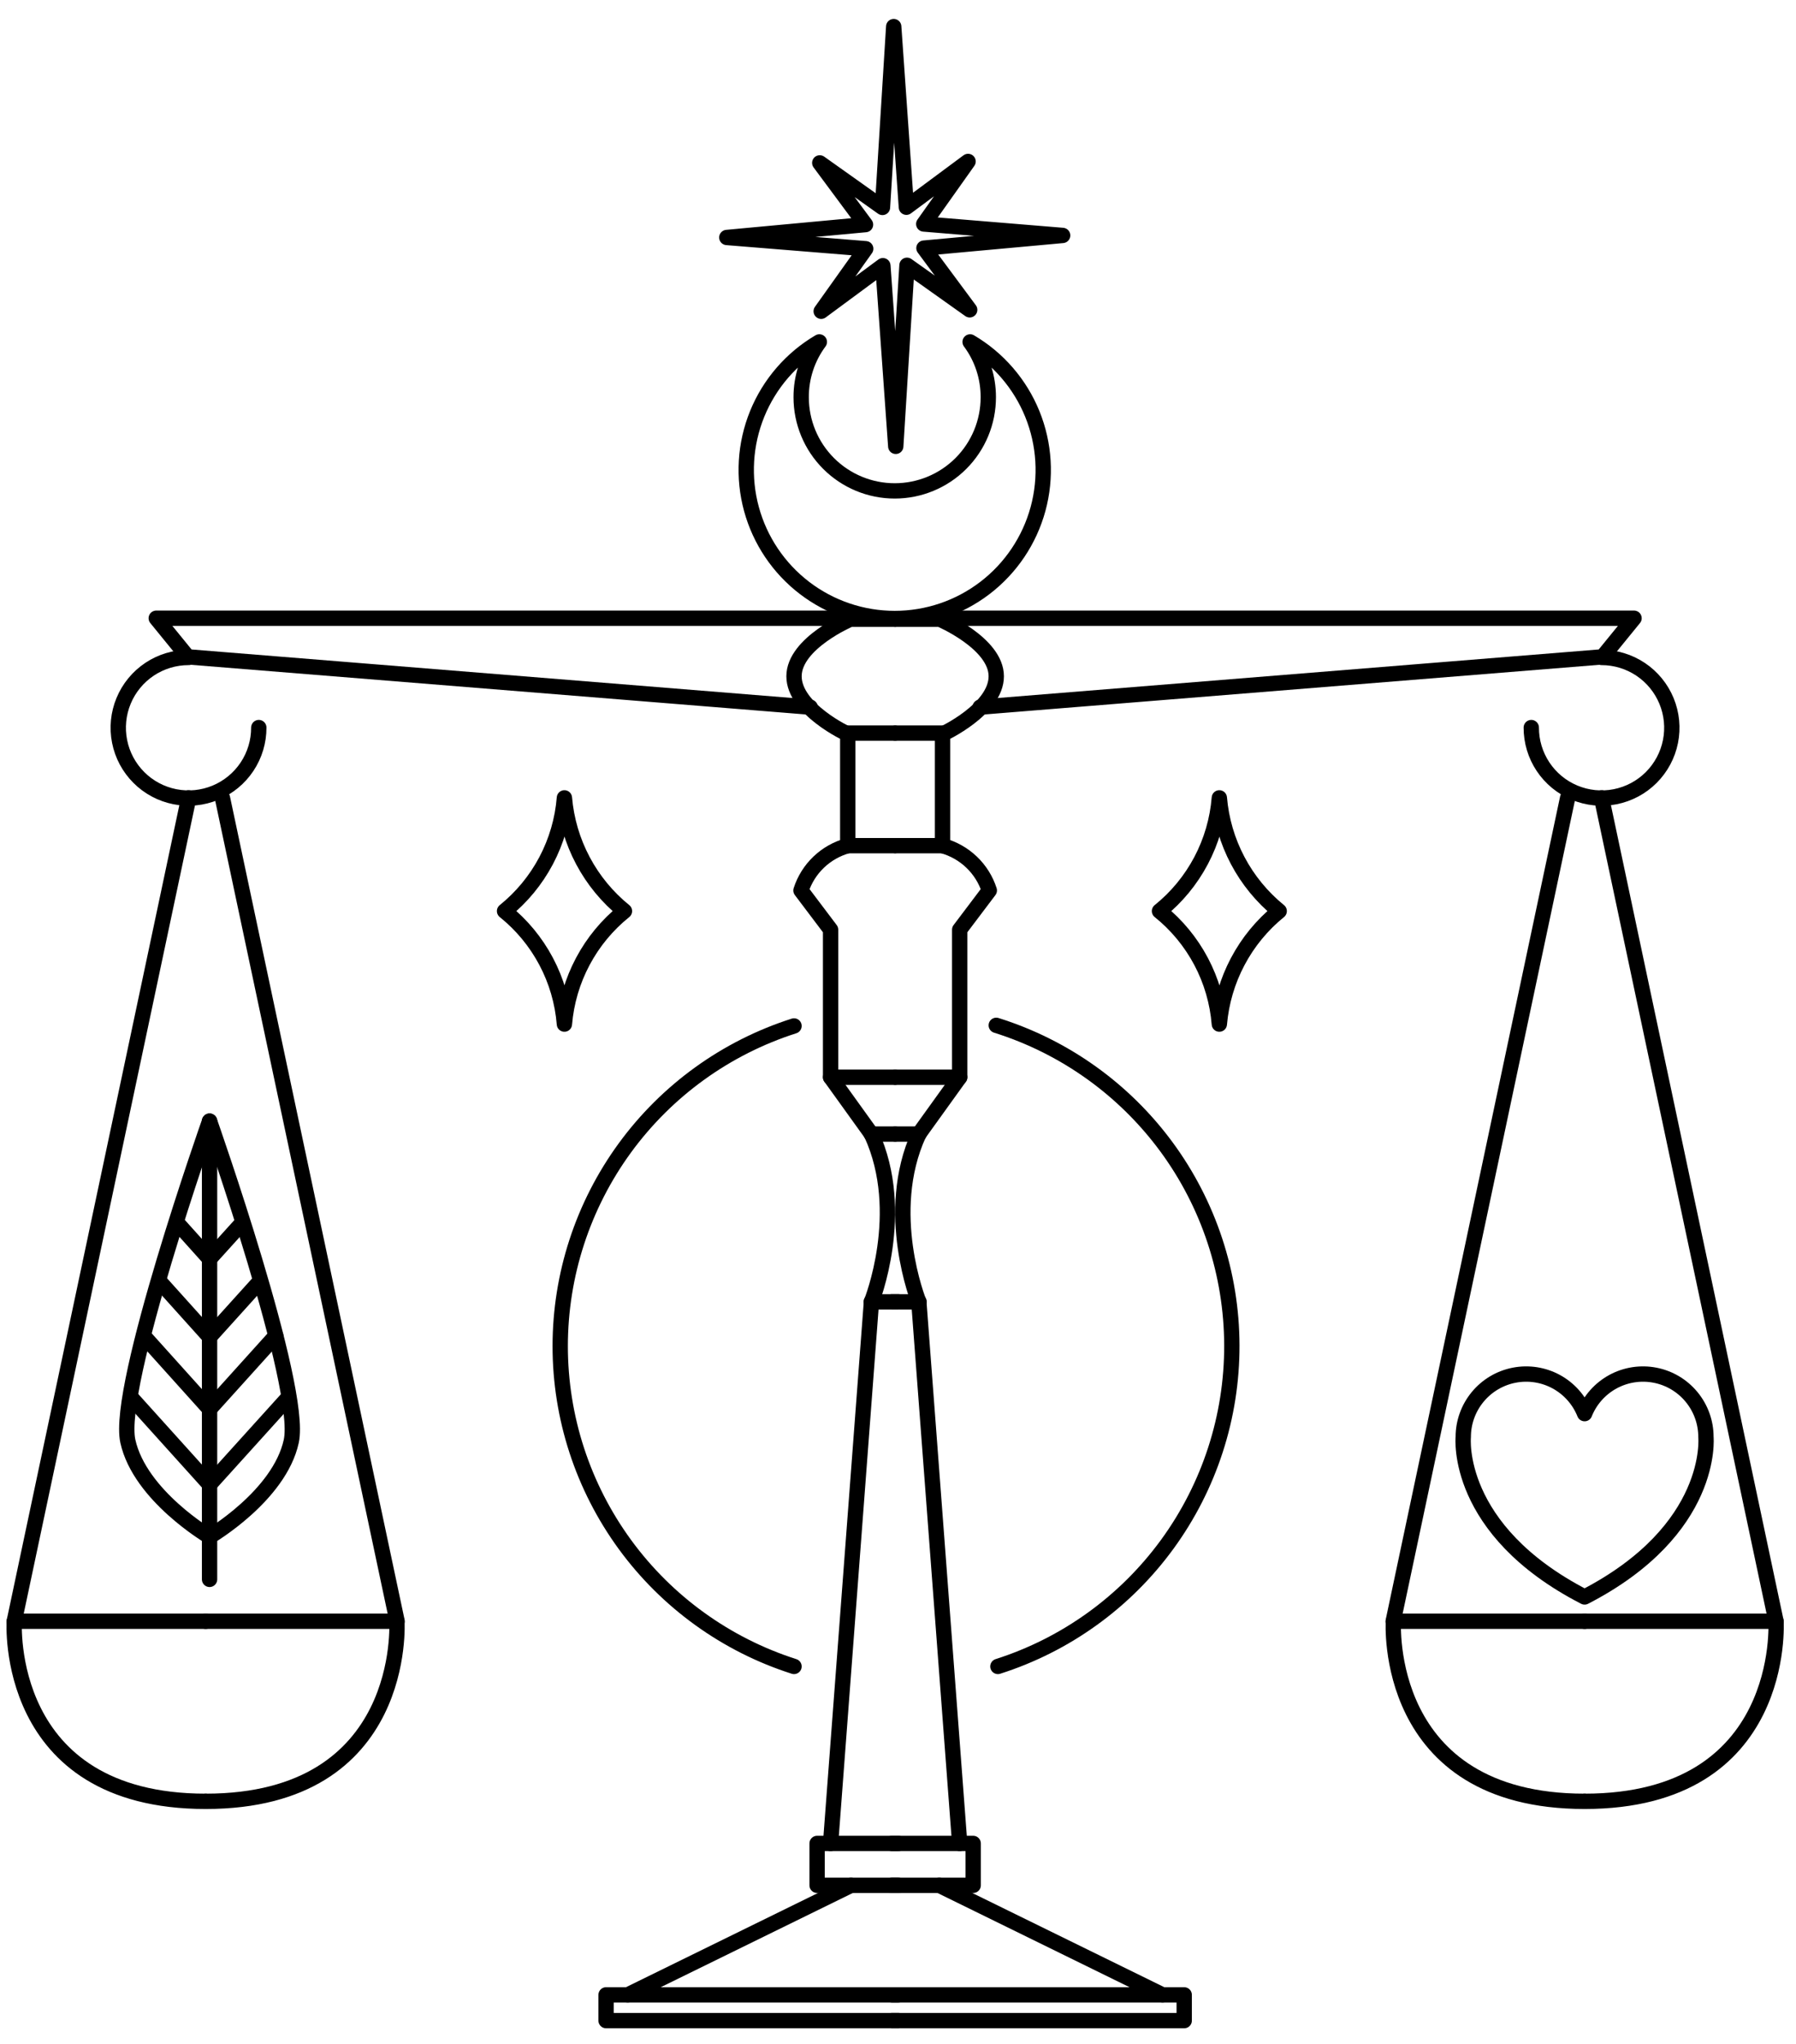 <?xml version="1.0" encoding="UTF-8"?>
<svg preserveAspectRatio="xMidYMid slice" xmlns="http://www.w3.org/2000/svg" width="211px" height="240px" viewBox="0 0 88 100" fill="none">
  <g clip-path="url(#clip0_1_3161)">
    <path d="M44.02 98.87H29.71V97.61H44.02" stroke="currentcolor" stroke-width="0.75" stroke-linecap="round" stroke-linejoin="round"></path>
    <path d="M41.7 92.25L30.77 97.61" stroke="currentcolor" stroke-width="0.75" stroke-linecap="round" stroke-linejoin="round"></path>
    <path d="M44.02 92.25H40.04V90.2H44.02" stroke="currentcolor" stroke-width="0.75" stroke-linecap="round" stroke-linejoin="round"></path>
    <path d="M40.7 90.2L42.7 63.7C42.7 63.7 44.46 59.33 42.7 55.49L40.7 52.71V45.49L39.25 43.57C39.42 43.043 39.718 42.567 40.118 42.185C40.518 41.803 41.007 41.526 41.54 41.38V35.92C41.54 35.92 38.91 34.71 38.91 33.09C38.91 31.47 41.66 30.3 41.66 30.3H43.84" stroke="currentcolor" stroke-width="0.75" stroke-linecap="round" stroke-linejoin="round"></path>
    <path d="M41.54 41.38H43.84" stroke="currentcolor" stroke-width="0.75" stroke-linecap="round" stroke-linejoin="round"></path>
    <path d="M41.54 35.87H43.84" stroke="currentcolor" stroke-width="0.75" stroke-linecap="round" stroke-linejoin="round"></path>
    <path d="M40.7 52.71H43.84" stroke="currentcolor" stroke-width="0.75" stroke-linecap="round" stroke-linejoin="round"></path>
    <path d="M42.69 63.7H44.01" stroke="currentcolor" stroke-width="0.75" stroke-linecap="round" stroke-linejoin="round"></path>
    <path d="M42.69 55.49H43.84" stroke="currentcolor" stroke-width="0.75" stroke-linecap="round" stroke-linejoin="round"></path>
    <path d="M41.66 30.25H7.69L9.23 32.14L39.7 34.6" stroke="currentcolor" stroke-width="0.75" stroke-linecap="round" stroke-linejoin="round"></path>
    <path d="M12.71 35.6C12.712 36.281 12.512 36.947 12.134 37.515C11.757 38.082 11.22 38.524 10.591 38.786C9.962 39.047 9.27 39.117 8.601 38.984C7.933 38.852 7.319 38.524 6.838 38.042C6.356 37.56 6.028 36.947 5.896 36.278C5.763 35.61 5.832 34.918 6.094 34.289C6.355 33.66 6.798 33.123 7.365 32.745C7.932 32.368 8.599 32.168 9.28 32.17" stroke="currentcolor" stroke-width="0.75" stroke-linecap="round" stroke-linejoin="round"></path>
    <path d="M48.42 19.44C48.424 18.464 48.112 17.513 47.53 16.73C48.904 17.539 49.974 18.778 50.575 20.256C51.175 21.733 51.273 23.367 50.854 24.906C50.434 26.445 49.52 27.803 48.253 28.771C46.986 29.739 45.435 30.264 43.84 30.264C42.245 30.264 40.694 29.739 39.427 28.771C38.16 27.803 37.246 26.445 36.826 24.906C36.407 23.367 36.505 21.733 37.105 20.256C37.706 18.778 38.776 17.539 40.15 16.73C39.568 17.513 39.256 18.464 39.26 19.44C39.26 20.654 39.742 21.819 40.602 22.678C41.46 23.537 42.625 24.02 43.84 24.02C45.055 24.02 46.22 23.537 47.079 22.678C47.938 21.819 48.42 20.654 48.42 19.44Z" stroke="currentcolor" stroke-width="0.75" stroke-linecap="round" stroke-linejoin="round"></path>
    <path d="M43.24 10.15L40.17 7.97L42.41 10.99L35.62 11.62L42.42 12.17L40.24 15.23L43.26 13L43.89 21.84L44.44 12.98L47.51 15.16L45.27 12.14L52.06 11.52L45.26 10.96L47.43 7.9L44.41 10.14L43.79 1.3L43.24 10.15Z" stroke="currentcolor" stroke-width="0.75" stroke-linecap="round" stroke-linejoin="round"></path>
    <path d="M0.74 79.33L9.28 39.04" stroke="currentcolor" stroke-width="0.75" stroke-linecap="round" stroke-linejoin="round"></path>
    <path d="M10.11 79.33H0.74C0.74 79.33 0.18 88.14 10.11 88.14" stroke="currentcolor" stroke-width="0.75" stroke-linecap="round" stroke-linejoin="round"></path>
    <path d="M19.48 79.33L10.93 39.04" stroke="currentcolor" stroke-width="0.75" stroke-linecap="round" stroke-linejoin="round"></path>
    <path d="M10.11 79.33H19.47C19.47 79.33 20.03 88.14 10.11 88.14" stroke="currentcolor" stroke-width="0.75" stroke-linecap="round" stroke-linejoin="round"></path>
    <path d="M10.3 54.86V77.28" stroke="currentcolor" stroke-width="0.75" stroke-linecap="round" stroke-linejoin="round"></path>
    <path d="M10.3 75.19C10.3 75.19 6.89 73.19 6.3 70.52C5.71 67.85 10.3 54.86 10.3 54.86" stroke="currentcolor" stroke-width="0.75" stroke-linecap="round" stroke-linejoin="round"></path>
    <path d="M6.44 68.36L10.3 72.64" stroke="currentcolor" stroke-width="0.75" stroke-linecap="round" stroke-linejoin="round"></path>
    <path d="M7.07 65.36L10.3 68.95" stroke="currentcolor" stroke-width="0.75" stroke-linecap="round" stroke-linejoin="round"></path>
    <path d="M7.88 62.73L10.3 65.42" stroke="currentcolor" stroke-width="0.75" stroke-linecap="round" stroke-linejoin="round"></path>
    <path d="M8.79 59.92L10.3 61.6" stroke="currentcolor" stroke-width="0.75" stroke-linecap="round" stroke-linejoin="round"></path>
    <path d="M10.3 75.19C10.3 75.19 13.72 73.19 14.3 70.52C14.88 67.85 10.3 54.86 10.3 54.86" stroke="currentcolor" stroke-width="0.75" stroke-linecap="round" stroke-linejoin="round"></path>
    <path d="M14.17 68.36L10.3 72.64" stroke="currentcolor" stroke-width="0.75" stroke-linecap="round" stroke-linejoin="round"></path>
    <path d="M13.54 65.36L10.3 68.95" stroke="currentcolor" stroke-width="0.75" stroke-linecap="round" stroke-linejoin="round"></path>
    <path d="M12.73 62.73L10.3 65.42" stroke="currentcolor" stroke-width="0.75" stroke-linecap="round" stroke-linejoin="round"></path>
    <path d="M11.82 59.92L10.3 61.6" stroke="currentcolor" stroke-width="0.75" stroke-linecap="round" stroke-linejoin="round"></path>
    <path d="M43.7 98.87H58.01V97.61H43.7" stroke="currentcolor" stroke-width="0.75" stroke-linecap="round" stroke-linejoin="round"></path>
    <path d="M46.02 92.25L56.95 97.61" stroke="currentcolor" stroke-width="0.75" stroke-linecap="round" stroke-linejoin="round"></path>
    <path d="M43.7 92.25H47.68V90.2H43.7" stroke="currentcolor" stroke-width="0.75" stroke-linecap="round" stroke-linejoin="round"></path>
    <path d="M47.02 90.2L45.02 63.7C45.02 63.7 43.26 59.33 45.02 55.49L47.02 52.71V45.49L48.47 43.57C48.3 43.043 48.002 42.567 47.602 42.185C47.202 41.803 46.714 41.526 46.18 41.38V35.92C46.18 35.92 48.81 34.71 48.81 33.09C48.81 31.47 46.05 30.3 46.05 30.3H43.88" stroke="currentcolor" stroke-width="0.75" stroke-linecap="round" stroke-linejoin="round"></path>
    <path d="M46.18 41.38H43.88" stroke="currentcolor" stroke-width="0.75" stroke-linecap="round" stroke-linejoin="round"></path>
    <path d="M46.18 35.87H43.88" stroke="currentcolor" stroke-width="0.75" stroke-linecap="round" stroke-linejoin="round"></path>
    <path d="M47.02 52.71H43.88" stroke="currentcolor" stroke-width="0.75" stroke-linecap="round" stroke-linejoin="round"></path>
    <path d="M45.03 63.7H43.7" stroke="currentcolor" stroke-width="0.75" stroke-linecap="round" stroke-linejoin="round"></path>
    <path d="M45.03 55.49H43.88" stroke="currentcolor" stroke-width="0.75" stroke-linecap="round" stroke-linejoin="round"></path>
    <path d="M46.06 30.25H80.03L78.49 32.14L48.02 34.6" stroke="currentcolor" stroke-width="0.75" stroke-linecap="round" stroke-linejoin="round"></path>
    <path d="M75 35.6C74.998 36.281 75.198 36.947 75.575 37.514C75.952 38.081 76.488 38.523 77.117 38.785C77.745 39.047 78.437 39.117 79.105 38.985C79.773 38.853 80.387 38.527 80.869 38.046C81.351 37.565 81.68 36.952 81.813 36.285C81.947 35.617 81.879 34.925 81.619 34.296C81.359 33.667 80.918 33.129 80.352 32.75C79.786 32.372 79.121 32.17 78.44 32.17" stroke="currentcolor" stroke-width="0.75" stroke-linecap="round" stroke-linejoin="round"></path>
    <path d="M86.98 79.33L78.44 39.04" stroke="currentcolor" stroke-width="0.75" stroke-linecap="round" stroke-linejoin="round"></path>
    <path d="M77.61 79.33H86.98C86.98 79.33 87.54 88.14 77.61 88.14" stroke="currentcolor" stroke-width="0.75" stroke-linecap="round" stroke-linejoin="round"></path>
    <path d="M68.24 79.33L76.78 39.04" stroke="currentcolor" stroke-width="0.75" stroke-linecap="round" stroke-linejoin="round"></path>
    <path d="M77.61 79.33H68.25C68.25 79.33 67.69 88.14 77.61 88.14" stroke="currentcolor" stroke-width="0.75" stroke-linecap="round" stroke-linejoin="round"></path>
    <path d="M77.61 78.14C71.22 74.85 71.67 70.32 71.67 70.32C71.668 69.603 71.917 68.909 72.372 68.356C72.827 67.802 73.461 67.425 74.165 67.289C74.868 67.153 75.597 67.266 76.226 67.609C76.855 67.953 77.344 68.504 77.61 69.17C77.876 68.504 78.365 67.953 78.994 67.609C79.623 67.266 80.352 67.153 81.055 67.289C81.759 67.425 82.393 67.802 82.848 68.356C83.303 68.909 83.552 69.603 83.55 70.32C83.55 70.32 83.99 74.85 77.61 78.14Z" stroke="currentcolor" stroke-width="0.75" stroke-linecap="round" stroke-linejoin="round"></path>
    <path d="M38.91 81.54C35.587 80.478 32.688 78.388 30.631 75.572C28.574 72.755 27.465 69.358 27.465 65.87C27.465 62.382 28.574 58.984 30.631 56.167C32.688 53.351 35.587 51.261 38.91 50.2" stroke="currentcolor" stroke-width="0.75" stroke-linecap="round" stroke-linejoin="round"></path>
    <path d="M48.81 50.17C52.147 51.215 55.063 53.296 57.137 56.111C59.21 58.927 60.333 62.329 60.342 65.826C60.351 69.322 59.245 72.73 57.186 75.556C55.127 78.382 52.221 80.478 48.89 81.54" stroke="currentcolor" stroke-width="0.75" stroke-linecap="round" stroke-linejoin="round"></path>
    <path d="M30.61 44.58C29.771 45.254 29.077 46.092 28.572 47.043C28.066 47.993 27.759 49.037 27.67 50.11C27.584 49.037 27.28 47.993 26.776 47.042C26.272 46.091 25.579 45.253 24.74 44.58C25.579 43.904 26.272 43.064 26.776 42.111C27.279 41.159 27.584 40.114 27.67 39.04C27.762 40.114 28.069 41.158 28.575 42.11C29.08 43.062 29.772 43.902 30.61 44.58Z" stroke="currentcolor" stroke-width="0.75" stroke-linecap="round" stroke-linejoin="round"></path>
    <path d="M62.66 44.58C61.825 45.257 61.135 46.096 60.632 47.046C60.128 47.996 59.822 49.038 59.73 50.11C59.644 49.037 59.34 47.993 58.836 47.042C58.332 46.091 57.639 45.253 56.8 44.58C57.639 43.904 58.332 43.064 58.836 42.111C59.339 41.159 59.644 40.114 59.73 39.04C59.82 40.113 60.126 41.157 60.63 42.109C61.133 43.061 61.824 43.901 62.66 44.58Z" stroke="currentcolor" stroke-width="0.75" stroke-linecap="round" stroke-linejoin="round"></path>
  </g>
  <defs>
    <clipPath id="clip0_1_3161">
      <rect width="87" height="98.33" fill="currentcolor" transform="translate(0.36 0.92)"></rect>
    </clipPath>
  </defs>
</svg>
